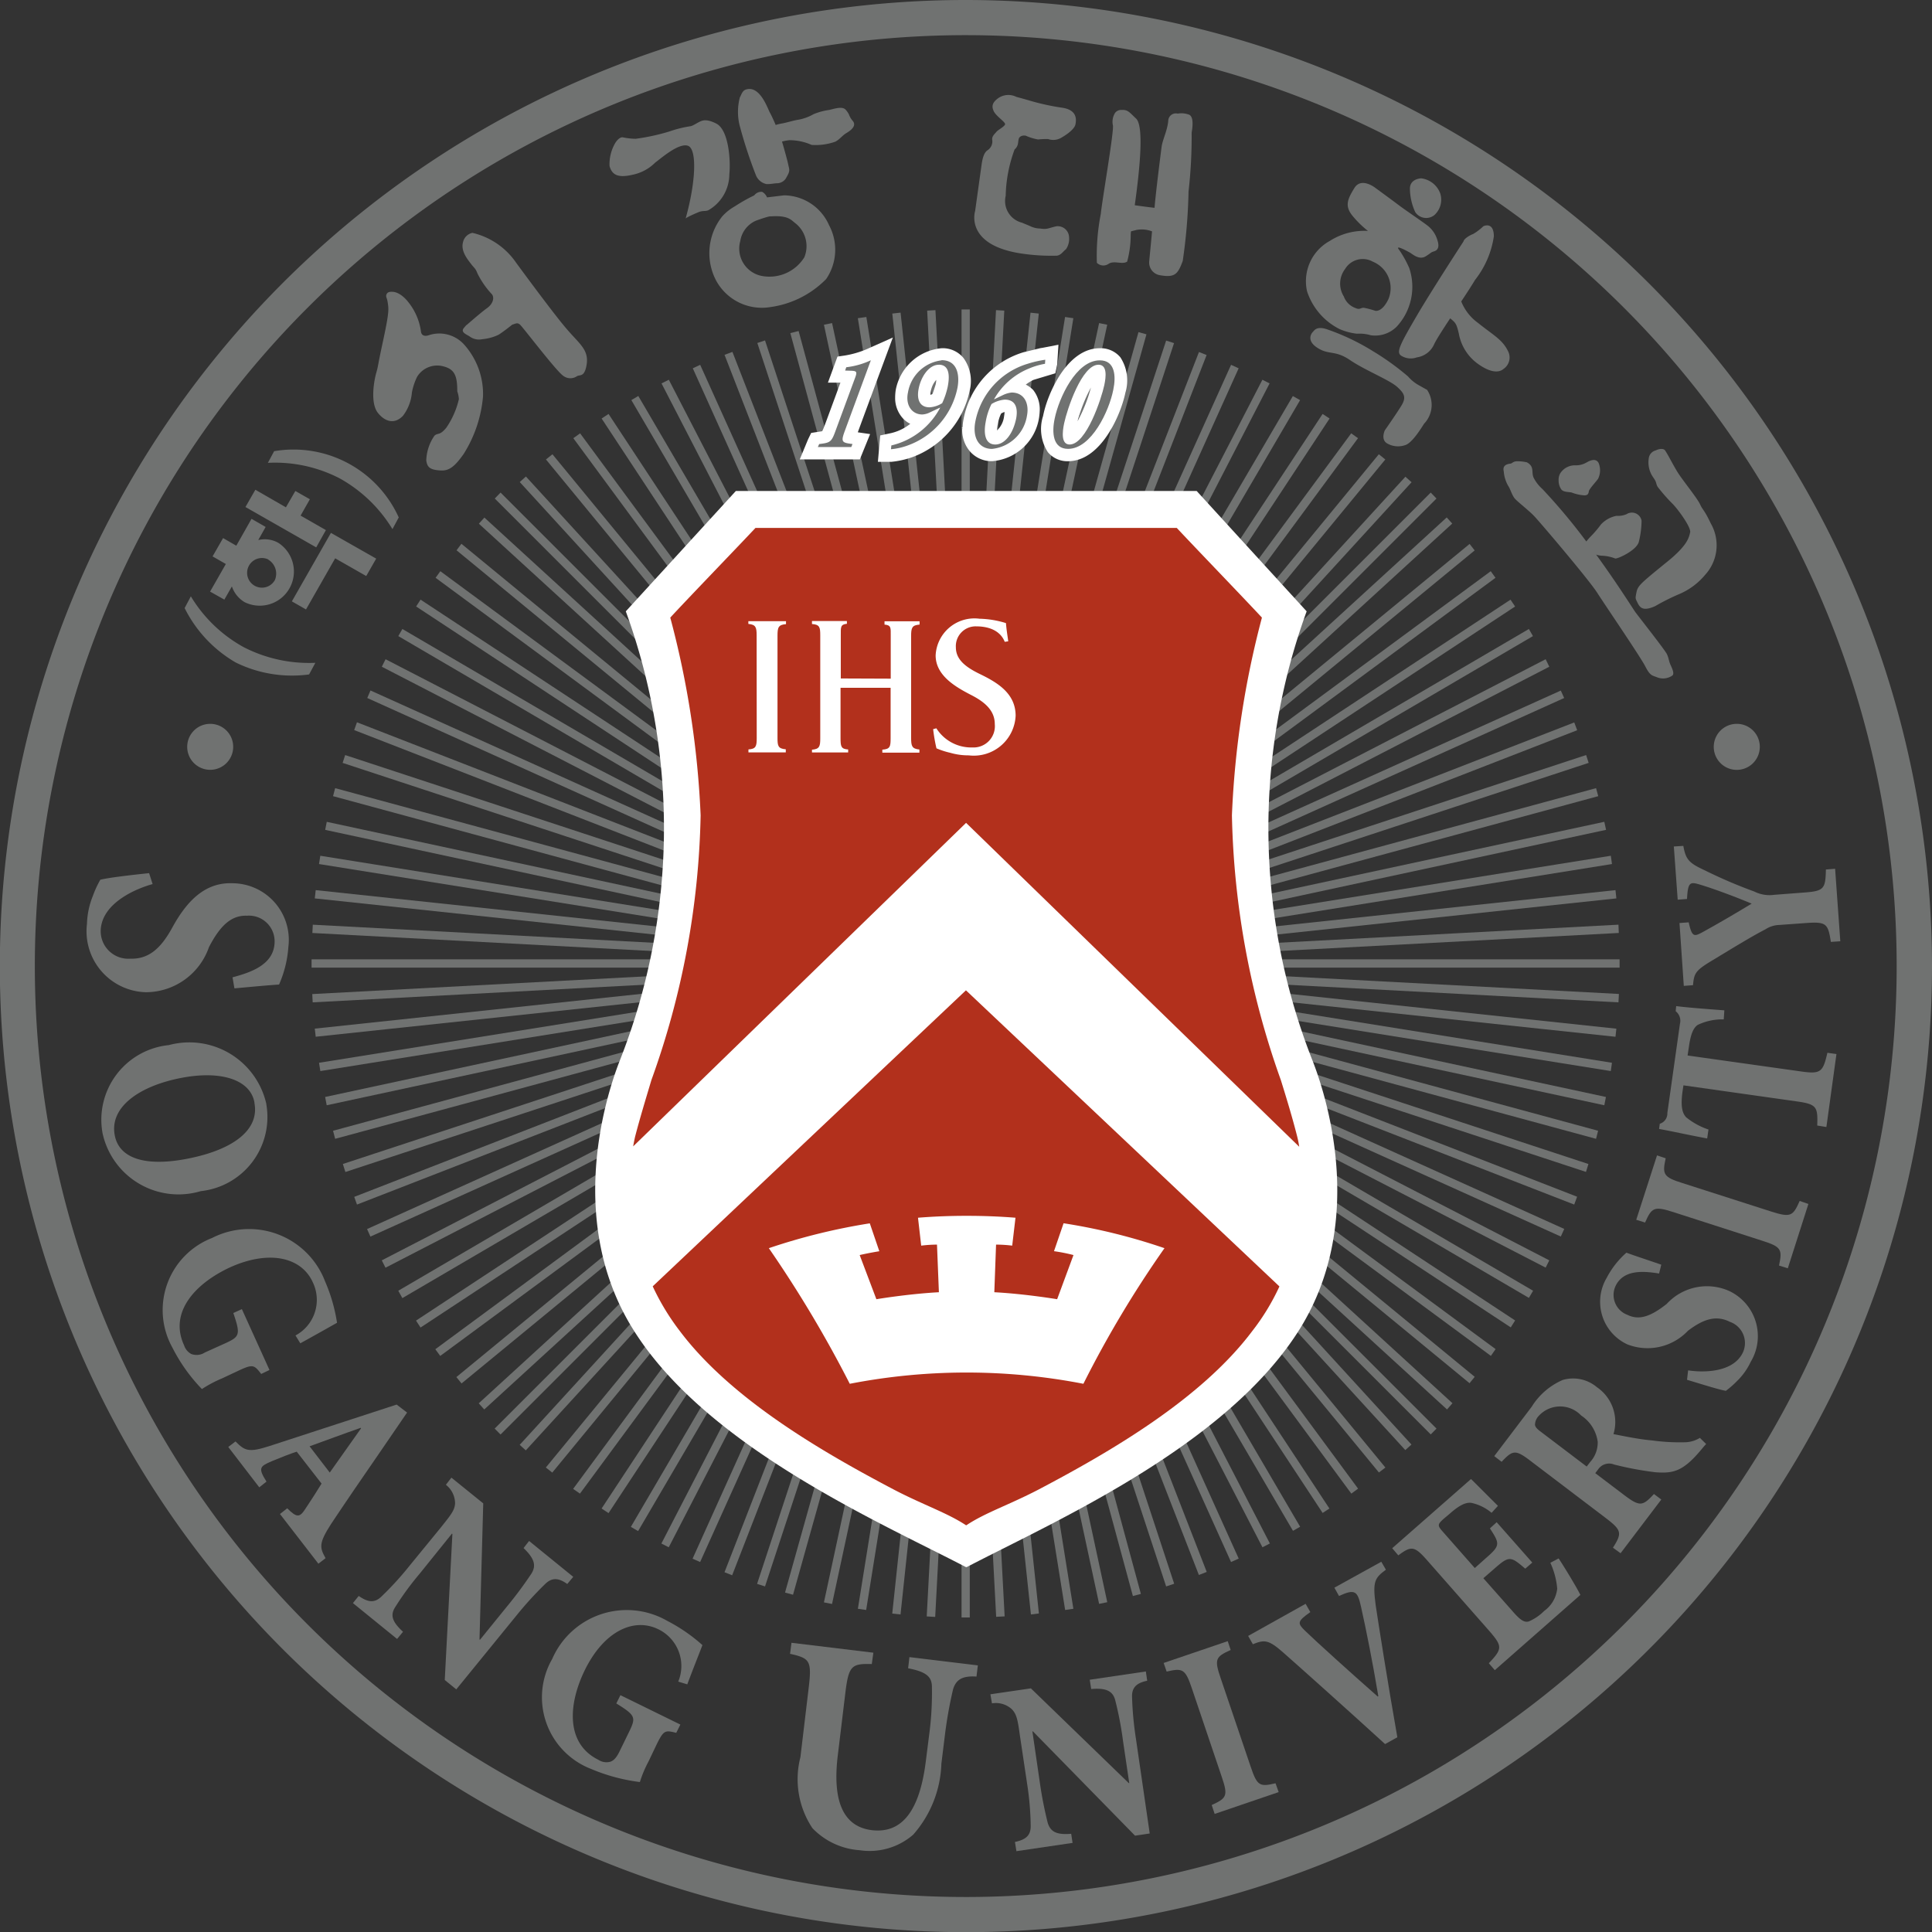 <svg id="ls-6" xmlns="http://www.w3.org/2000/svg" width="69.994" height="70" viewBox="0 0 69.994 70">
  <rect x="0" y="0" width="69.994" height="70" fill="#333333" stroke="none"/>
  <defs>
    <style>
      .cls-1 {
        fill: #707271;
      }

      .cls-2 {
        fill: #fff;
      }

      .cls-3 {
        fill: #b2301c;
      }
    </style>
  </defs>
  <rect id="사각형_1244" data-name="사각형 1244" class="cls-1" width="0.298" height="47.388" transform="translate(34.836 11.211)"/>
  <path id="패스_5743" data-name="패스 5743" class="cls-1" d="M802.109,821.429l-2.5-47.322.3-.017,2.507,47.323Z" transform="translate(-766.019 -762.854)"/>
  <path id="패스_5744" data-name="패스 5744" class="cls-1" d="M801.059,821.509l-5.022-47.13.3-.034,5.011,47.128Z" transform="translate(-763.71 -763.019)"/>
  <path id="패스_5745" data-name="패스 5745" class="cls-1" d="M800.009,821.637l-7.51-46.8.308-.044,7.5,46.8Z" transform="translate(-761.42 -763.309)"/>
  <path id="패스_5746" data-name="패스 5746" class="cls-1" d="M798.987,821.819l-9.969-46.341.295-.06,9.97,46.341Z" transform="translate(-759.168 -763.713)"/>
  <path id="패스_5747" data-name="패스 5747" class="cls-1" d="M797.976,822.063l-12.41-45.754.3-.076,12.4,45.754Z" transform="translate(-756.933 -764.241)"/>
  <path id="패스_5748" data-name="패스 5748" class="cls-1" d="M796.988,822.348,782.177,777.3l.279-.093,14.823,45.044Z" transform="translate(-754.74 -764.874)"/>
  <path id="패스_5749" data-name="패스 5749" class="cls-1" d="M796,822.69l-17.185-44.205.286-.106,17.183,44.2Z" transform="translate(-752.566 -765.63)"/>
  <path id="패스_5750" data-name="패스 5750" class="cls-1" d="M795.053,823.08l-19.5-43.247.268-.126,19.51,43.249Z" transform="translate(-750.454 -766.49)"/>
  <path id="패스_5751" data-name="패스 5751" class="cls-1" d="M794.111,823.538,772.34,781.372l.265-.132L794.38,823.4Z" transform="translate(-748.374 -767.482)"/>
  <path id="패스_5752" data-name="패스 5752" class="cls-1" d="M793.211,824.021l-23.97-40.965.252-.149,23.977,40.966Z" transform="translate(-746.368 -768.561)"/>
  <path id="패스_5753" data-name="패스 5753" class="cls-1" d="M792.321,824.567,766.2,784.917l.251-.165,26.116,39.655Z" transform="translate(-744.404 -769.755)"/>
  <path id="패스_5754" data-name="패스 5754" class="cls-1" d="M791.47,825.154l-28.186-38.237.246-.176,28.185,38.233Z" transform="translate(-742.513 -771.042)"/>
  <path id="패스_5755" data-name="패스 5755" class="cls-1" d="M790.653,825.779l-30.176-36.7.234-.189L790.888,825.6Z" transform="translate(-740.697 -772.433)"/>
  <path id="패스_6246" data-name="패스 6246" class="cls-1" d="M0,0,.3,0,.675,47.539l-.3,0Z" transform="matrix(0.743, -0.669, 0.669, 0.743, 18.83, 17.464)"/>
  <path id="패스_5756" data-name="패스 5756" class="cls-1" d="M789.127,827.742l-33.909-33.906.21-.216,33.908,33.911Z" transform="translate(-737.293 -775.775)"/>
  <path id="패스_5757" data-name="패스 5757" class="cls-1" d="M787.859,828.5,752.784,796.41l.2-.222,35.072,32.086Z" transform="translate(-735.435 -777.437)"/>
  <path id="패스_5758" data-name="패스 5758" class="cls-1" d="M787.2,829.291l-36.7-30.176.177-.235,36.71,30.18Z" transform="translate(-733.96 -779.179)"/>
  <path id="패스_5759" data-name="패스 5759" class="cls-1" d="M786.573,830.123l-38.232-28.189.172-.239,38.231,28.183Z" transform="translate(-732.56 -781.001)"/>
  <path id="패스_5760" data-name="패스 5760" class="cls-1" d="M786,830.982l-39.657-26.118.16-.248,39.655,26.115Z" transform="translate(-731.267 -782.892)"/>
  <path id="패스_5761" data-name="패스 5761" class="cls-1" d="M785.471,831.865l-40.96-23.976.148-.257,40.964,23.974Z" transform="translate(-730.081 -784.844)"/>
  <path id="패스_5762" data-name="패스 5762" class="cls-1" d="M784.982,832.775l-42.164-21.769.136-.272,42.16,21.778Z" transform="translate(-728.985 -786.851)"/>
  <path id="패스_5763" data-name="패스 5763" class="cls-1" d="M784.565,833.725l-43.24-19.51.116-.273,43.249,19.508Z" transform="translate(-728.019 -788.927)"/>
  <path id="패스_5764" data-name="패스 5764" class="cls-1" d="M784.18,834.69,739.98,817.5l.1-.282,44.205,17.188Z" transform="translate(-727.148 -791.05)"/>
  <path id="패스_5765" data-name="패스 5765" class="cls-1" d="M783.845,835.674,738.8,820.856l.092-.284,45.042,14.816Z" transform="translate(-726.387 -793.217)"/>
  <path id="패스_5766" data-name="패스 5766" class="cls-1" d="M783.567,836.678,737.81,824.264l.076-.29,45.755,12.412Z" transform="translate(-725.744 -795.42)"/>
  <path id="패스_5767" data-name="패스 5767" class="cls-1" d="M783.341,837.7,737,827.723l.057-.291L783.4,837.4Z" transform="translate(-725.219 -797.658)"/>
  <path id="패스_5768" data-name="패스 5768" class="cls-1" d="M783.171,838.721l-46.8-7.5.048-.3,46.794,7.5Z" transform="translate(-724.814 -799.918)"/>
  <path id="패스_5769" data-name="패스 5769" class="cls-1" d="M783.057,839.754l-47.123-5.013.034-.3,47.121,5.02Z" transform="translate(-724.53 -802.193)"/>
  <path id="패스_5770" data-name="패스 5770" class="cls-1" d="M783,840.806l-47.318-2.513.015-.3,47.319,2.509Z" transform="translate(-724.365 -804.492)"/>
  <rect id="사각형_1246" data-name="사각형 1246" class="cls-1" width="47.388" height="0.3" transform="translate(11.288 34.756)"/>
  <path id="패스_5771" data-name="패스 5771" class="cls-1" d="M735.693,840.806l-.015-.3L783,837.992l.012.3Z" transform="translate(-724.365 -804.492)"/>
  <path id="패스_5772" data-name="패스 5772" class="cls-1" d="M735.968,839.757l-.034-.294,47.123-5.018.032.3Z" transform="translate(-724.53 -802.197)"/>
  <path id="패스_5773" data-name="패스 5773" class="cls-1" d="M736.42,838.721l-.048-.3,46.8-7.5.042.3Z" transform="translate(-724.814 -799.918)"/>
  <path id="패스_5774" data-name="패스 5774" class="cls-1" d="M737.055,837.7l-.057-.3,46.343-9.969.064.291Z" transform="translate(-725.219 -797.658)"/>
  <path id="패스_5775" data-name="패스 5775" class="cls-1" d="M737.886,836.678l-.076-.292,45.757-12.412.08.29Z" transform="translate(-725.744 -795.42)"/>
  <path id="패스_5776" data-name="패스 5776" class="cls-1" d="M738.9,835.677l-.092-.29,45.042-14.816.092.284Z" transform="translate(-726.387 -793.217)"/>
  <path id="패스_5777" data-name="패스 5777" class="cls-1" d="M740.081,834.69l-.1-.279,44.2-17.188.106.282Z" transform="translate(-727.148 -791.05)"/>
  <path id="패스_5778" data-name="패스 5778" class="cls-1" d="M741.424,833.733l-.122-.273,43.248-19.509.122.27Z" transform="translate(-728.004 -788.933)"/>
  <path id="패스_5779" data-name="패스 5779" class="cls-1" d="M742.949,832.779l-.134-.267,42.165-21.778.132.272Z" transform="translate(-728.983 -786.851)"/>
  <path id="패스_5780" data-name="패스 5780" class="cls-1" d="M744.658,831.873l-.148-.267,40.96-23.974.148.257Z" transform="translate(-730.081 -784.844)"/>
  <path id="패스_5781" data-name="패스 5781" class="cls-1" d="M746.494,830.987l-.164-.251,39.652-26.119.166.248Z" transform="translate(-731.258 -782.892)"/>
  <path id="패스_5782" data-name="패스 5782" class="cls-1" d="M748.5,830.125l-.178-.243,38.237-28.187.172.239Z" transform="translate(-732.551 -781.001)"/>
  <path id="패스_5783" data-name="패스 5783" class="cls-1" d="M750.661,829.3l-.187-.231,36.708-30.184.183.235Z" transform="translate(-733.94 -779.179)"/>
  <path id="패스_5784" data-name="패스 5784" class="cls-1" d="M752.979,828.5l-.2-.223,35.069-32.094.2.222Z" transform="translate(-735.435 -777.437)"/>
  <path id="패스_5785" data-name="패스 5785" class="cls-1" d="M755.421,827.746l-.213-.215,33.912-33.911.209.216Z" transform="translate(-737.287 -775.775)"/>
  <path id="패스_5786" data-name="패스 5786" class="cls-1" d="M758,826.461l-.221-.2,32.088-35.074.223.2Z" transform="translate(-738.951 -773.916)"/>
  <path id="패스_5787" data-name="패스 5787" class="cls-1" d="M760.693,825.783l-.233-.184,30.178-36.709.235.189Z" transform="translate(-740.685 -772.433)"/>
  <path id="패스_5788" data-name="패스 5788" class="cls-1" d="M763.513,825.154l-.247-.172,28.188-38.241.247.176Z" transform="translate(-742.502 -771.042)"/>
  <path id="패스_5789" data-name="패스 5789" class="cls-1" d="M766.437,824.573l-.252-.166,26.121-39.655.253.165Z" transform="translate(-744.39 -769.755)"/>
  <path id="패스_5790" data-name="패스 5790" class="cls-1" d="M769.455,824.033l-.263-.152,23.983-40.968.263.147Z" transform="translate(-746.337 -768.564)"/>
  <path id="패스_5791" data-name="패스 5791" class="cls-1" d="M772.593,823.538l-.267-.136L794.1,781.24l.261.132Z" transform="translate(-748.365 -767.482)"/>
  <path id="패스_5792" data-name="패스 5792" class="cls-1" d="M775.8,823.08l-.274-.12,19.509-43.253.275.126Z" transform="translate(-750.435 -766.49)"/>
  <path id="패스_5793" data-name="패스 5793" class="cls-1" d="M779.083,822.7l-.277-.11,17.189-44.207.277.109Z" transform="translate(-752.558 -765.63)"/>
  <path id="패스_5794" data-name="패스 5794" class="cls-1" d="M782.44,822.348l-.288-.092,14.82-45.044.286.093Z" transform="translate(-754.724 -764.874)"/>
  <path id="패스_6247" data-name="패스 6247" class="cls-1" d="M0,0,47.411.151v.3L0,.3Z" transform="matrix(0.267, -0.964, 0.964, 0.267, 28.441, 57.696)"/>
  <path id="패스_5795" data-name="패스 5795" class="cls-1" d="M789.312,821.823l-.294-.058,9.969-46.347.294.06Z" transform="translate(-759.168 -763.713)"/>
  <path id="패스_5796" data-name="패스 5796" class="cls-1" d="M792.8,821.637l-.3-.044,7.506-46.8.3.044Z" transform="translate(-761.42 -763.309)"/>
  <path id="패스_5797" data-name="패스 5797" class="cls-1" d="M796.335,821.513l-.3-.032,5.009-47.13.3.032Z" transform="translate(-763.71 -763.023)"/>
  <path id="패스_5798" data-name="패스 5798" class="cls-1" d="M799.879,821.433l-.307-.018,2.51-47.325.3.017Z" transform="translate(-765.998 -762.854)"/>
  <path id="패스_5799" data-name="패스 5799" class="cls-1" d="M738.6,742.245a35,35,0,1,0,35.007,34.987A35.03,35.03,0,0,0,738.6,742.245Zm0,68.726a33.726,33.726,0,1,1,33.727-33.729A33.727,33.727,0,0,1,738.6,810.971Z" transform="translate(-703.613 -742.245)"/>
  <g id="그룹_121" data-name="그룹 121" transform="translate(28.969 12.228)">
    <path id="패스_5800" data-name="패스 5800" class="cls-2" d="M789.894,777.2l-.968.431a3.424,3.424,0,0,1-.779.222l-.259.038-.346.943.453,0c-.143.395-.578,1.569-.578,1.569s-.054.138-.082.191l-.4.063-.114.235-.3.724h2.176l.373-.917-.446-.065C788.758,780.263,789.894,777.2,789.894,777.2Z" transform="translate(-786.516 -777.2)"/>
    <path id="패스_5801" data-name="패스 5801" class="cls-2" d="M797.643,778.653a.972.972,0,0,0-.792-.354h0a1.861,1.861,0,0,0-1.664,1.521,1.938,1.938,0,0,0-.02.273,1.087,1.087,0,0,0,.248.708.874.874,0,0,0,.3.236,1.747,1.747,0,0,1-.76.351l-.329.07-.084.957h.482a3.219,3.219,0,0,0,.774-.173,3.284,3.284,0,0,0,2.073-2.421A1.418,1.418,0,0,0,797.643,778.653Zm-.987.793a.763.763,0,0,1-.023.171s-.062.2-.113.34a.424.424,0,0,1-.072.03v0a.482.482,0,0,1,.011-.117A.8.8,0,0,1,796.656,779.446Z" transform="translate(-791.706 -777.911)"/>
    <path id="패스_5802" data-name="패스 5802" class="cls-2" d="M805.476,779.385a1.677,1.677,0,0,1,.277-.171l.793-.239.068-.324.045-.711-.557.108-.108.018-.592.144a3.127,3.127,0,0,0-2.183,2.439,1.481,1.481,0,0,0-.03.266.452.452,0,0,1-.037.051s.034-.009.034-.013c0,.013-.014.031-.014.037a1.19,1.19,0,0,0,.269.8,1.037,1.037,0,0,0,.814.369,1.866,1.866,0,0,0,1.7-1.563,2.441,2.441,0,0,0,.027-.29,1.132,1.132,0,0,0-.236-.724A.987.987,0,0,0,805.476,779.385Zm-.771,1a.7.7,0,0,1-.014.134.841.841,0,0,1-.259.528h0a.982.982,0,0,1,.029-.221,1.373,1.373,0,0,1,.122-.394.656.656,0,0,1,.122-.056Z" transform="translate(-797.282 -777.679)"/>
    <path id="패스_5803" data-name="패스 5803" class="cls-2" d="M814.193,778.629a.928.928,0,0,0-.739-.33h-.008c-1.185,0-1.9,1.657-2.053,2.455a1.538,1.538,0,0,0,.173,1.311.92.92,0,0,0,.732.327c1.188,0,1.911-1.676,2.078-2.488A1.533,1.533,0,0,0,814.193,778.629Zm-1.069,1.1a5.551,5.551,0,0,1-.482,1.214A5.726,5.726,0,0,1,813.124,779.726Z" transform="translate(-802.572 -777.911)"/>
  </g>
  <g id="그룹_122" data-name="그룹 122" transform="translate(29.634 13.033)">
    <path id="패스_5804" data-name="패스 5804" class="cls-1" d="M788.4,782.7l.048-.109c.41-.048.446-.073.6-.5l.676-1.832c.114-.294.1-.317-.149-.324l-.187-.006.041-.12a2.889,2.889,0,0,0,.891-.253l-.934,2.534c-.159.426-.128.452.269.5l-.044.109Z" transform="translate(-788.404 -779.537)"/>
    <path id="패스_5805" data-name="패스 5805" class="cls-1" d="M797.636,779.717c.46,0,.361.587.32.8a2.791,2.791,0,0,1-.2.593.943.943,0,0,1-.46.15c-.355,0-.466-.285-.395-.66.082-.446.376-.881.731-.881Zm.094-.158a1.409,1.409,0,0,0-1.213,1.161c-.1.466.146.8.519.8a.692.692,0,0,0,.27-.073l.38-.179a2.7,2.7,0,0,1-1.772,1.374l-.013.137a2.374,2.374,0,0,0,.625-.143,2.81,2.81,0,0,0,1.784-2.083c.086-.454,0-1-.575-1Z" transform="translate(-793.256 -779.537)"/>
    <path id="패스_5806" data-name="패스 5806" class="cls-1" d="M805.577,780.941c.441,0,.468.378.416.67-.109.562-.416.956-.757.956-.384,0-.426-.418-.35-.816a2.259,2.259,0,0,1,.211-.65,1.091,1.091,0,0,1,.481-.16Zm1.468-1.445a3.963,3.963,0,0,0-.644.148,2.729,2.729,0,0,0-1.891,2.1c-.107.569.126.982.607.982a1.43,1.43,0,0,0,1.266-1.208c.086-.452-.108-.834-.556-.834a.964.964,0,0,0-.3.085l-.331.159-.007,0a2.559,2.559,0,0,1,1.269-1.115,2.6,2.6,0,0,1,.577-.17Z" transform="translate(-798.81 -779.496)"/>
    <path id="패스_5807" data-name="패스 5807" class="cls-1" d="M814.207,779.717c.328,0,.276.442.211.746-.1.471-.648,2.145-1.254,2.145-.306,0-.27-.432-.2-.766.105-.5.64-2.124,1.243-2.124Zm.047-.158c-.856,0-1.48,1.372-1.63,2.1-.115.53-.063,1.107.482,1.107.85,0,1.49-1.382,1.638-2.136.107-.5.065-1.071-.482-1.071Z" transform="translate(-804.046 -779.537)"/>
  </g>
  <g id="그룹_123" data-name="그룹 123" transform="translate(21.563 17.787)">
    <path id="패스_5808" data-name="패스 5808" class="cls-2" d="M791.533,814.255a22.971,22.971,0,0,1-.229-16.317l-3.985-4.361H770.626l-3.988,4.361a22.975,22.975,0,0,1-.234,16.317c-.593,1.532-1.844,5.888.468,9.646,2.637,4.293,8.987,7.045,12.1,8.669v-.041l.006.041c3.1-1.624,9.451-4.376,12.1-8.669C793.389,820.143,792.125,815.787,791.533,814.255Z" transform="translate(-765.529 -793.577)"/>
  </g>
  <g id="그룹_132" data-name="그룹 132" transform="translate(3.151 3.224)">
    <g id="그룹_125" data-name="그룹 125" transform="translate(0 27.428)">
      <g id="그룹_124" data-name="그룹 124">
        <path id="패스_5809" data-name="패스 5809" class="cls-1" d="M714.922,833.9c-.6.165-1.841.685-1.881,1.675a1,1,0,0,0,1.069,1.028c.671.022,1.111-.372,1.524-1.126.526-.961,1.185-1.649,2.191-1.607a2.052,2.052,0,0,1,2.015,2.31,4.081,4.081,0,0,1-.337,1.36c-.4.025-.886.072-1.617.138l-.069-.4c.658-.176,1.495-.454,1.524-1.258a.93.93,0,0,0-1-.974c-.545-.019-.955.321-1.378,1.14a2.427,2.427,0,0,1-2.283,1.632,2.21,2.21,0,0,1-2.136-2.478,2.9,2.9,0,0,1,.213-1.01,3.744,3.744,0,0,1,.27-.587c.285-.072,1.036-.163,1.768-.239Z" transform="translate(-712.544 -832.523)"/>
        <path id="패스_5810" data-name="패스 5810" class="cls-1" d="M719.552,853.14c.187.968-.754,1.7-2.45,2.025-1.61.308-2.465-.073-2.609-.851-.2-1.029.9-1.792,2.415-2.082,1.453-.279,2.5.075,2.645.891Zm.434.045a2.859,2.859,0,0,0-3.536-2.14,2.718,2.718,0,0,0-2.4,3.19,2.815,2.815,0,0,0,3.56,2.1,2.7,2.7,0,0,0,2.374-3.143Z" transform="translate(-713.486 -843.834)"/>
        <path id="패스_5811" data-name="패스 5811" class="cls-1" d="M722.5,875.469a4.364,4.364,0,0,0-.722.383,6.136,6.136,0,0,1-1.068-1.5,2.8,2.8,0,0,1,1.435-3.973,2.945,2.945,0,0,1,4.095,1.572,6.024,6.024,0,0,1,.433,1.5c-.261.146-.665.377-1.33.743l-.175-.284a1.462,1.462,0,0,0,.628-1.924c-.4-.893-1.548-1.193-2.987-.549-1.266.583-2.233,1.628-1.676,2.831a.546.546,0,0,0,.256.312.552.552,0,0,0,.5-.055l.727-.328c.532-.243.57-.31.3-1.1l.31-.141,1,2.205-.3.144c-.252-.324-.293-.365-.8-.13Z" transform="translate(-717.614 -856.18)"/>
        <path id="패스_5812" data-name="패스 5812" class="cls-1" d="M730.013,889.569c.612-.221,1.214-.447,1.853-.67l.01.021-1.132,1.6Zm.434,1.351c-.159.263-.414.656-.565.881-.222.35-.316.375-.68.014l-.262.207,1.392,1.8.26-.2c-.21-.381-.26-.526.2-1.24.506-.761,1.14-1.689,1.77-2.6l.983-1.436-.378-.289-4.6,1.5c-.762.247-.9.176-1.237-.164l-.263.2,1.123,1.462.262-.207c-.319-.5-.233-.555.186-.737.335-.14.692-.279.909-.348Z" transform="translate(-721.948 -867.823)"/>
        <path id="패스_5813" data-name="패스 5813" class="cls-1" d="M743.34,897.376c.355-.447.5-.616.513-.873a.861.861,0,0,0-.333-.67l.2-.259,1.153.932-.135,4.929.016.014.981-1.209a14.3,14.3,0,0,0,.891-1.2c.171-.288.1-.537-.292-.915l.2-.257,1.6,1.3-.217.259c-.312-.223-.552-.243-.8,0a12.983,12.983,0,0,0-1.021,1.118l-2.2,2.7-.417-.34.277-5.293-.018-.008-1.171,1.454a10.625,10.625,0,0,0-.879,1.2c-.191.294-.121.533.279.9l-.215.261-1.6-1.3.21-.259c.336.235.574.264.824.021a11.334,11.334,0,0,0,1.01-1.106Z" transform="translate(-730.517 -872.693)"/>
        <path id="패스_5814" data-name="패스 5814" class="cls-1" d="M763.589,914.7a4.253,4.253,0,0,0-.313.745,6.629,6.629,0,0,1-1.776-.478,2.781,2.781,0,0,1-1.4-3.981,2.944,2.944,0,0,1,4.166-1.381,6.081,6.081,0,0,1,1.276.879c-.109.288-.284.721-.549,1.422l-.327-.1a1.477,1.477,0,0,0-.73-1.9c-.878-.425-1.957.065-2.654,1.482-.609,1.245-.694,2.667.492,3.252a.529.529,0,0,0,.4.077c.119-.024.237-.121.355-.361l.352-.721c.257-.529.25-.6-.459-1.037l.149-.3,2.172,1.065-.15.3c-.4-.1-.451-.1-.7.4Z" transform="translate(-743.245 -881.536)"/>
        <path id="패스_5815" data-name="패스 5815" class="cls-1" d="M786.132,914.156c.117-.984.043-1.071-.675-1.231l.052-.4,2.966.359-.057.411c-.723-.018-.836.05-.956,1.029l-.278,2.3c-.193,1.614.184,2.56,1.234,2.689,1.127.135,1.744-.751,1.96-2.519l.133-1.049a11.341,11.341,0,0,0,.085-1.622c0-.377-.218-.549-.862-.674l.047-.405,2.479.3-.049.405c-.5-.032-.744.1-.851.472a15.593,15.593,0,0,0-.286,1.59l-.135,1.094a4.084,4.084,0,0,1-1.021,2.572,2.406,2.406,0,0,1-1.938.563,2.619,2.619,0,0,1-1.714-.8,3.2,3.2,0,0,1-.434-2.57Z" transform="translate(-759.985 -883.661)"/>
        <path id="패스_5816" data-name="패스 5816" class="cls-1" d="M807.289,917.814c-.079-.565-.113-.774-.293-.962a.858.858,0,0,0-.72-.213l-.057-.328,1.467-.215,3.543,3.43h.02l-.227-1.535a12.416,12.416,0,0,0-.284-1.478c-.089-.316-.32-.441-.867-.393l-.053-.336,2.033-.3.049.336c-.387.081-.559.243-.549.587a12.12,12.12,0,0,0,.14,1.51l.5,3.437-.532.079-3.7-3.779h-.019l.27,1.855a14.391,14.391,0,0,0,.285,1.456c.1.33.324.444.851.4l.05.33-2.034.3-.054-.334c.4-.083.576-.241.571-.583a10.657,10.657,0,0,0-.126-1.5Z" transform="translate(-773.489 -885.581)"/>
        <path id="패스_5817" data-name="패스 5817" class="cls-1" d="M825.172,914.068c-.235-.695-.33-.735-.911-.6l-.108-.312,2.321-.79.107.32c-.549.247-.6.332-.36,1.029l1.085,3.2c.235.7.328.735.9.6l.114.32-2.319.79-.107-.322c.545-.25.6-.33.361-1.029Z" transform="translate(-785.146 -883.561)"/>
        <path id="패스_5818" data-name="패스 5818" class="cls-1" d="M837.9,910.813c-1.243-1.136-2.981-2.691-3.671-3.3-.551-.488-.693-.488-1.12-.318l-.17-.3,2.082-1.164.17.3c-.49.344-.462.409-.191.676.336.33,1.679,1.545,2.633,2.383l.022-.012c-.2-1.2-.444-2.428-.624-3.226-.127-.581-.212-.674-.8-.405l-.168-.3,1.7-.94.166.288c-.4.3-.488.413-.369,1.292.1.672.452,2.9.784,4.779Z" transform="translate(-790.871 -878.279)"/>
        <path id="패스_5819" data-name="패스 5819" class="cls-1" d="M849.456,898.679c-.482-.551-.589-.551-1.063-.2l-.221-.259,2.855-2.507c.11.105.567.567.976.972l-.231.253a1.669,1.669,0,0,0-.737-.362c-.2-.024-.434.089-.764.381l-.245.206c-.206.191-.223.231-.028.45l1.166,1.325.4-.357c.525-.458.516-.514.148-1.079l.245-.224,1.29,1.462-.255.221c-.529-.454-.581-.472-1.108-.01l-.409.356,1.032,1.166c.278.324.436.45.612.4a1.755,1.755,0,0,0,.559-.381,1.145,1.145,0,0,0,.472-.808,2.815,2.815,0,0,0-.249-.936l.3-.158c.211.314.68,1.093.788,1.322l-3.1,2.726-.217-.251c.492-.519.5-.612.024-1.162Z" transform="translate(-800.885 -872.782)"/>
        <path id="패스_5820" data-name="패스 5820" class="cls-1" d="M860.348,887.315c-.141-.105-.2-.17-.214-.251a.479.479,0,0,1,.123-.312,1.049,1.049,0,0,1,1.549-.028,1.358,1.358,0,0,1,.6.95,1.046,1.046,0,0,1-.273.735l-.126.164Zm2.353,3.126c.579.441.591.545.257,1.073l.276.2,1.476-1.946-.267-.2c-.413.447-.514.468-1.1.022l-1.026-.777.105-.138A.48.48,0,0,1,863,888.5a11.73,11.73,0,0,0,1.5.28c.636.047.992-.022,1.651-.812.069-.081.12-.146.184-.211l-.227-.223a1.071,1.071,0,0,1-.571.16,7.324,7.324,0,0,1-1.177-.069c-.47-.038-1.116-.176-1.383-.227a1.523,1.523,0,0,0-.6-1.7,1.337,1.337,0,0,0-1.24-.261,2.484,2.484,0,0,0-1.124.972l-1.355,1.786.267.206c.407-.429.5-.454,1.069-.016Z" transform="translate(-807.674 -866.094)"/>
        <path id="패스_5821" data-name="패스 5821" class="cls-1" d="M872.735,876.737c.51.081,1.612.1,1.976-.632a.814.814,0,0,0-.464-1.126c-.5-.251-.962-.1-1.521.326a2.013,2.013,0,0,1-2.191.492,1.7,1.7,0,0,1-.749-2.414,3.161,3.161,0,0,1,.713-.909c.308.115.692.237,1.263.435l-.079.32c-.557-.089-1.278-.154-1.572.441a.768.768,0,0,0,.427,1.057c.407.2.826.077,1.424-.4a1.977,1.977,0,0,1,2.254-.468,1.807,1.807,0,0,1,.786,2.57,2.373,2.373,0,0,1-.5.7,3.389,3.389,0,0,1-.4.35c-.241-.041-.83-.225-1.407-.4Z" transform="translate(-814.727 -857.743)"/>
        <path id="패스_5822" data-name="패스 5822" class="cls-1" d="M874.578,864.539c-.7-.225-.788-.17-1.029.377l-.32-.1.753-2.333.314.105c-.127.579-.089.681.612.9l3.215,1.031c.7.221.782.17,1.027-.385l.316.109-.746,2.331-.318-.1c.123-.583.089-.678-.613-.9Z" transform="translate(-817.101 -851.277)"/>
        <path id="패스_5823" data-name="패스 5823" class="cls-1" d="M876.458,850.038l-.03.2c-.087.607.006.822.125.954a2.568,2.568,0,0,0,.812.446l-.047.324c-.7-.13-1.3-.267-1.742-.344l.024-.188a.388.388,0,0,0,.275-.391l.456-3.23a.441.441,0,0,0-.154-.457l.018-.185c.377.05,1.114.107,1.745.153l-.022.328a2.062,2.062,0,0,0-.943.2c-.168.113-.261.367-.32.8l-.047.308,4.093.576c.733.105.81.031.972-.674l.328.047-.364,2.642-.332-.053c.024-.676-.014-.773-.745-.875Z" transform="translate(-818.62 -841.369)"/>
        <path id="패스_5824" data-name="패스 5824" class="cls-1" d="M880.917,833.582a.971.971,0,0,0-.5.156c-.49.254-1.041.591-1.989,1.165-.555.339-.6.439-.638.861l-.334.025-.156-2.277.334-.025c.115.535.2.515.467.375.594-.325,1.249-.71,1.813-1.052-.47-.2-1.351-.537-1.907-.7-.324-.093-.405-.074-.434.531l-.338.026-.14-1.928.344-.021c.089.5.21.622.773.883a17.62,17.62,0,0,0,1.8.771,1.224,1.224,0,0,0,.721.118l1.018-.078c.788-.054.837-.12.853-.839l.334-.026.188,2.626-.342.023c-.105-.676-.164-.74-.95-.68Z" transform="translate(-819.605 -830.724)"/>
      </g>
    </g>
    <g id="그룹_131" data-name="그룹 131" transform="translate(10.376)">
      <g id="그룹_126" data-name="그룹 126" transform="translate(21.775 0.215)">
        <path id="패스_5825" data-name="패스 5825" class="cls-1" d="M808.239,756.749c-.32.075-.327.12-.59.081a.829.829,0,0,1-.34-.079c-.131-.059-.171-.071-.312-.132a.809.809,0,0,1-.591-.973,5.112,5.112,0,0,1,.323-1.681c.15-.129.117-.273.15-.385s.182-.134.261-.11a1.834,1.834,0,0,0,.439.134,3.082,3.082,0,0,1,.361-.016.571.571,0,0,0,.5-.059s.444-.246.492-.468.032-.528-.47-.606a8.556,8.556,0,0,1-1.135-.244c-.211-.063-.378-.108-.534-.15a.641.641,0,0,0-.661.049c-.244.177-.221.319-.169.448.081.207.462.421.418.508s-.257.192-.31.261-.18.164-.151.3a.383.383,0,0,1-.178.372c-.146.1-.185.368-.206.495l-.237,1.7s-.391,1.2,1.6,1.53a7.346,7.346,0,0,0,1.363.09c.15-.022.211-.143.328-.234a.653.653,0,0,0,.113-.423A.413.413,0,0,0,808.239,756.749Z" transform="translate(-805.273 -751.99)"/>
        <path id="패스_5826" data-name="패스 5826" class="cls-1" d="M821.106,756.49a17.641,17.641,0,0,0,.113-2.127c0-.042.126-.6-.113-.666a.776.776,0,0,0-.391-.032.276.276,0,0,0-.344.27c-.034.346-.2.663-.239.922-.018.138-.213,1.657-.257,2.221-.229-.024-.526-.067-.717-.093.162-1.164.352-2.853.048-3.14-.231-.217-.3-.329-.518-.312a.274.274,0,0,0-.243.105.612.612,0,0,0-.077.464c.028.286-.389,2.681-.441,3.2a7.85,7.85,0,0,0-.142,1.768.333.333,0,0,0,.435.03c.2-.119.492.044.662-.073a3.7,3.7,0,0,0,.129-.963.986.986,0,0,1,.012-.134c.047-.014.117-.028.2-.051a1.042,1.042,0,0,1,.561.052c-.044.5-.1,1.036-.1,1.063a.466.466,0,0,0,.4.528c.535.091.636-.047.812-.518A19.854,19.854,0,0,0,821.106,756.49Z" transform="translate(-813.349 -752.988)"/>
      </g>
      <g id="그룹_127" data-name="그룹 127" transform="translate(8.543)">
        <path id="패스_5827" data-name="패스 5827" class="cls-1" d="M771.365,757.861a1.508,1.508,0,0,0,.758-1.3c.052-.471-.017-1.609-.473-1.838-.34-.174-.488-.111-.539-.094-.117.041-.289.168-.388.189a4.106,4.106,0,0,0-.767.189,7.563,7.563,0,0,1-1.225.267,2.391,2.391,0,0,1-.474-.054c-.145-.009-.274.218-.274.218a1.522,1.522,0,0,0-.2.824c.082.287.262.448.825.317a1.617,1.617,0,0,0,.83-.443c.2-.145.845-.719,1.182-.61s.295,1.3-.081,2.639c-.012,0,.035-.049.451-.226C771.177,757.861,771.243,757.914,771.365,757.861Z" transform="translate(-767.77 -753.47)"/>
        <path id="패스_5828" data-name="패스 5828" class="cls-1" d="M785.156,752.534a.718.718,0,0,1-.135-.229.7.7,0,0,0-.12-.173c-.133-.152-.5,0-.629.014a2.272,2.272,0,0,0-.534.149,1.705,1.705,0,0,1-.549.2c-.2.032-.4.1-.576.133a1.7,1.7,0,0,0-.246.058c-.077-.183-.159-.357-.206-.442-.068-.1-.345-1-.864-.845-.151.043-.18.222-.227.283a2.059,2.059,0,0,0-.013,1.005,16.618,16.618,0,0,0,.592,1.814.526.526,0,0,0,.382.325c.145.009.289-.029.4-.029a.386.386,0,0,0,.332-.225c.135-.229.1-.257.056-.465-.04-.188-.193-.727-.223-.821a2.021,2.021,0,0,1,.261-.049,1.971,1.971,0,0,1,.812.171,2.128,2.128,0,0,0,.858-.117c.164-.085.252-.224.4-.311C785.316,752.75,785.206,752.594,785.156,752.534Z" transform="translate(-776.335 -751.382)"/>
        <path id="패스_5829" data-name="패스 5829" class="cls-1" d="M780.781,762.073l-.616.074a.391.391,0,0,0-.175-.2.316.316,0,0,0-.287.126,6.378,6.378,0,0,0-.707.4,1.8,1.8,0,0,0-.456.366,2.133,2.133,0,0,0-.219,2.321,1.885,1.885,0,0,0,1.953.963,3.5,3.5,0,0,0,2.034-1.018,1.883,1.883,0,0,0,.105-1.95A1.8,1.8,0,0,0,780.781,762.073Zm.735,2.246a1.489,1.489,0,0,1-1.57.668,1.01,1.01,0,0,1-.749-1.261.962.962,0,0,1,.567-.735c.526-.19.543-.156.543-.156.626-.044.735.134.875.241A1.056,1.056,0,0,1,781.516,764.319Z" transform="translate(-774.447 -758.22)"/>
      </g>
      <g id="그룹_128" data-name="그룹 128" transform="translate(33.755 3.237)">
        <path id="패스_5830" data-name="패스 5830" class="cls-1" d="M850.182,761.776a.474.474,0,0,0,.69.115.751.751,0,0,0,.219-.782.843.843,0,0,0-.693-.553s-.411.009-.407.379A2.067,2.067,0,0,0,850.182,761.776Z" transform="translate(-846.193 -760.556)"/>
        <path id="패스_5831" data-name="패스 5831" class="cls-1" d="M840.481,766.332a2.228,2.228,0,0,0,.62.165,1.427,1.427,0,0,1,.5.055,1.1,1.1,0,0,0,.948-.316,2.123,2.123,0,0,0,.451-2.116,3.882,3.882,0,0,0-.367-.661c-.178-.215.3.05.391.1s.334.284.575.132.156-.132.318-.184c.124-.046.182-.17.1-.407a1.026,1.026,0,0,0-.389-.545c-.227-.17-.806-.561-1-.709s-.852-.629-.852-.629-.511-.408-.763,0-.359.652-.069,1.009a3.639,3.639,0,0,0,.559.547,2.322,2.322,0,0,0-1.381.362,1.664,1.664,0,0,0-.826,1.822A2.345,2.345,0,0,0,840.481,766.332Zm.2-2.19a.746.746,0,0,1,1-.254,1.035,1.035,0,0,1,.567,1.349c-.188.4-.394.45-.484.428a3.249,3.249,0,0,0-.4-.106c-.13-.012-.144.084-.312.008a.7.7,0,0,1-.423-.42A.874.874,0,0,1,840.683,764.142Z" transform="translate(-839.226 -760.868)"/>
        <path id="패스_5832" data-name="패스 5832" class="cls-1" d="M852.819,769.95c-.21-.433-.526-.575-1.083-1.024a1.773,1.773,0,0,1-.616-.784c.225-.338.419-.641.5-.78a3.327,3.327,0,0,0,.681-1.576c0-.551-.373-.375-.383-.366a2.005,2.005,0,0,1-.365.278c-.107.038-.33.163-.35.268,0,0-1.1,1.689-1.644,2.61-.682,1.163-.812,1.42-.6,1.54a.645.645,0,0,0,.553.052.811.811,0,0,0,.63-.483c.069-.15.308-.523.577-.931.212.172.231.208.314.555a1.72,1.72,0,0,0,.7,1.1c.541.385.814.271.915.18A.5.5,0,0,0,852.819,769.95Z" transform="translate(-845.463 -763.682)"/>
        <path id="패스_5833" data-name="패스 5833" class="cls-1" d="M844,778.162s-.123-.066-.261-.145a1.469,1.469,0,0,1-.429-.34,9.5,9.5,0,0,0-1.282-.922,8.2,8.2,0,0,0-1.618-.773c-.417-.155-.5.042-.551.087,0,0-.3.3.215.6.389.231.608.057,1.138.418s1.424.718,1.7.965.338.389.16.682-.6.894-.6.894-.166.341.091.482a.793.793,0,0,0,.634.06c.267-.07.607-.647.7-.784A.982.982,0,0,0,844,778.162Z" transform="translate(-839.582 -770.501)"/>
      </g>
      <g id="그룹_129" data-name="그룹 129" transform="translate(0 5.212)">
        <path id="패스_5834" data-name="패스 5834" class="cls-1" d="M745.583,773.78s-.254.11-.3-.108a2.162,2.162,0,0,0-.473-1.1s-.267-.359-.578-.359c-.194-.008-.194.1-.21.118-.009.1.023.085.051.248.043.27.061.359-.168,1.427-.206.947-.158.835-.241,1.136-.066.215-.245,1.092.063,1.466.266.325.605.407.9.1a1.607,1.607,0,0,0,.326-.848,2.221,2.221,0,0,1,.19-.57.852.852,0,0,1,.94-.378c.4.1.517.318.513.905a1.088,1.088,0,0,1,.059.284,3.039,3.039,0,0,1-.453,1.033c-.245.3-.3.178-.429.289a1.655,1.655,0,0,0-.3.9c.035.235.115.344.533.364.29.013.494-.132.823-.6a4.659,4.659,0,0,0,.7-2.081,2.686,2.686,0,0,0-.678-1.874A1.211,1.211,0,0,0,745.583,773.78Z" transform="translate(-743.557 -770.078)"/>
        <path id="패스_5835" data-name="패스 5835" class="cls-1" d="M756.412,769.551c-.509-.606-1.761-2.316-1.761-2.316a2.64,2.64,0,0,0-1.582-1.08.44.44,0,0,0-.342.346c-.085.319.173.622.291.778s.161.156.232.342a3.125,3.125,0,0,0,.531.765c.087.122.038.34-.187.5s-.741.614-.741.614.041-.059-.093.1.1.235.208.308a.567.567,0,0,0,.457.1,1.738,1.738,0,0,0,.593-.162c.2-.128.494-.365.494-.365.148-.045.185-.081.282,0s1.325,1.7,1.569,1.856a.423.423,0,0,0,.5.007c.116-.055.267.037.343-.408C757.3,770.364,756.914,770.162,756.412,769.551Z" transform="translate(-749.481 -766.155)"/>
      </g>
      <g id="그룹_130" data-name="그룹 130" transform="translate(40.941 13.043)">
        <path id="패스_5836" data-name="패스 5836" class="cls-1" d="M873.8,789.373c.146.2.091.229.166.349a6.173,6.173,0,0,0,.545.619c.217.226.667.85.63,1.028-.044.161-.057.45-.875,1.1-.9.734-1.021.829-1.069,1.068s-.041.216.036.379c.091.184.2.322.64.126a7.96,7.96,0,0,1,.837-.422,2.482,2.482,0,0,0,.978-.717,1.584,1.584,0,0,0,.2-1.858c-.243-.516-.283-.464-.389-.694s-.636-.876-.812-1.16-.358-.656-.456-.792c-.062-.085-.231-.053-.334,0a.338.338,0,0,0-.257.3A.941.941,0,0,0,873.8,789.373Z" transform="translate(-868.377 -788.349)"/>
        <path id="패스_5837" data-name="패스 5837" class="cls-1" d="M865.258,790.216a.556.556,0,0,0,.1.329c.093.109.306.08.393.116a1.516,1.516,0,0,0,.438.095c.115,0,.15-.049.162-.14s.237-.321.336-.46a.689.689,0,0,0,.017-.578c-.065-.116-.194-.15-.426-.018a.764.764,0,0,1-.411.108.63.63,0,0,0-.549.288A.472.472,0,0,0,865.258,790.216Z" transform="translate(-863.259 -789.077)"/>
        <path id="패스_5838" data-name="패스 5838" class="cls-1" d="M865.643,796.976c-.065-.149-.059-.237-.129-.385s-.931-1.239-1.142-1.52c-.111-.158-.656-1.033-1.422-2.086a.706.706,0,0,0,.213.041,1.456,1.456,0,0,1,.476.1c.077.025.774-.289.857-.6a3.268,3.268,0,0,0,.1-.771.357.357,0,0,0-.543-.235.768.768,0,0,1-.365.061,1.037,1.037,0,0,0-.563.312,3.946,3.946,0,0,1-.375.439c-.051.052-.112.123-.156.178a21.284,21.284,0,0,0-1.59-1.9,1.4,1.4,0,0,1-.322-.417c-.085-.2.043-.395-.241-.551a1.7,1.7,0,0,0-.342-.039c-.16,0-.186.078-.253.087s-.306.032-.243.278a1.249,1.249,0,0,0,.156.519c.083.116.134.333.243.467.125.138.494.419.7.633s1.972,2.291,2.284,2.777,1.571,2.329,1.748,2.677.249.317.451.4a.588.588,0,0,0,.533-.079C865.785,797.286,865.714,797.131,865.643,796.976Z" transform="translate(-859.592 -789.16)"/>
      </g>
    </g>
  </g>
  <g id="그룹_133" data-name="그룹 133" transform="translate(22.934 19.126)">
    <path id="패스_5839" data-name="패스 5839" class="cls-3" d="M793.551,819.778a3.622,3.622,0,0,0-.073-.369c-.166-.656-.37-1.332-.593-2.048a30.2,30.2,0,0,1-1.772-9.59,33.217,33.217,0,0,1,1.087-7.163c-.673-.725-2.5-2.619-3.084-3.248H773.851c-.587.629-2.418,2.523-3.086,3.248a33.13,33.13,0,0,1,1.1,7.163,29.86,29.86,0,0,1-1.783,9.59c-.214.716-.42,1.392-.59,2.048,0,0-.032.13-.071.356l12.061-11.721Z" transform="translate(-769.416 -797.359)"/>
    <path id="패스_5840" data-name="패스 5840" class="cls-3" d="M771.436,855.565a8.637,8.637,0,0,0,.987,1.626c1.854,2.46,5.135,4.364,7.771,5.749,1.058.55,1.91.83,2.59,1.279v0h.019v0c.671-.449,1.526-.729,2.587-1.279,2.634-1.385,5.912-3.289,7.763-5.749a8.2,8.2,0,0,0,.988-1.622l-11.357-10.728Z" transform="translate(-770.723 -828.089)"/>
  </g>
  <g id="그룹_134" data-name="그룹 134" transform="translate(27.109 22.417)">
    <path id="패스_5841" data-name="패스 5841" class="cls-2" d="M781.47,807.1c0-.289-.03-.391-.3-.414v-.1h1.364v.108c-.278.022-.308.118-.308.42v3.7c0,.293.02.39.3.414v.113h-1.353v-.108c.272-.018.3-.113.3-.413Z" transform="translate(-781.167 -806.499)"/>
    <path id="패스_5842" data-name="패스 5842" class="cls-2" d="M790.553,808.669v-1.543c0-.3.021-.395-.225-.416v-.12h1.27v.12c-.278.021-.306.12-.306.416v3.687c0,.3.028.395.3.423v.113h-1.343v-.108c.282-.018.3-.113.3-.413V809h-1.814v1.822c0,.3.015.395.276.413v.108H787.7v-.1c.274-.023.3-.122.3-.411v-3.723c0-.3-.017-.4-.3-.42v-.108h1.265v.1c-.238.023-.221.125-.221.414v1.567Z" transform="translate(-785.392 -806.499)"/>
    <path id="패스_5843" data-name="패스 5843" class="cls-2" d="M800.258,810.3a1.494,1.494,0,0,0,1.306.694.772.772,0,0,0,.811-.843c0-.487-.346-.8-.878-1.068-.556-.289-1.265-.7-1.265-1.424a1.407,1.407,0,0,1,1.59-1.328,3.469,3.469,0,0,1,.957.158c.025.286.055.442.083.66l-.127.018c-.083-.217-.331-.56-1.04-.56a.717.717,0,0,0-.73.758c0,.437.334.708.865.967.634.307,1.3.7,1.3,1.514a1.517,1.517,0,0,1-1.695,1.435,2.374,2.374,0,0,1-.673-.093,2.9,2.9,0,0,1-.5-.162,5.9,5.9,0,0,1-.12-.695Z" transform="translate(-793.444 -806.332)"/>
  </g>
  <g id="그룹_135" data-name="그룹 135" transform="translate(27.852 44.044)">
    <path id="패스_5844" data-name="패스 5844" class="cls-2" d="M794.034,868.454l-.347,1.012a6.334,6.334,0,0,1,.706.14l-.592,1.6s-1.16-.194-2.276-.253l.063-1.725a4.777,4.777,0,0,1,.585.037l.119-1.011c-.583-.047-1.171-.069-1.774-.069-.587,0-1.176.022-1.758.069l.116,1.011a4.65,4.65,0,0,1,.572-.037l.069,1.725c-1.11.059-2.265.253-2.265.253l-.605-1.6c.361-.083.712-.138.712-.138l-.345-1.011a22.2,22.2,0,0,0-3.658.9,43.13,43.13,0,0,1,2.932,4.913,22.171,22.171,0,0,1,8.464,0,38.783,38.783,0,0,1,2.938-4.913A21.38,21.38,0,0,0,794.034,868.454Z" transform="translate(-783.354 -868.181)"/>
  </g>
  <g id="그룹_137" data-name="그룹 137" transform="translate(6.689 16.32)">
    <g id="그룹_136" data-name="그룹 136">
      <path id="패스_5845" data-name="패스 5845" class="cls-1" d="M727.308,806.3l-.227.421a4.621,4.621,0,0,1-2.657-.432,4.7,4.7,0,0,1-1.852-1.972l.225-.426a5.1,5.1,0,0,0,1.919,1.844A5.183,5.183,0,0,0,727.308,806.3Z" transform="translate(-722.572 -798.607)"/>
      <path id="패스_5846" data-name="패스 5846" class="cls-1" d="M731.356,788.948a4.184,4.184,0,0,1,4.515,2.4l-.228.423a5.18,5.18,0,0,0-1.913-1.839,5.1,5.1,0,0,0-2.6-.562Z" transform="translate(-728.114 -788.922)"/>
    </g>
  </g>
  <g id="그룹_138" data-name="그룹 138" transform="translate(6.783 26.224)">
    <path id="패스_5847" data-name="패스 5847" class="cls-1" d="M882.852,818.064a.834.834,0,1,1-.788-.878A.831.831,0,0,1,882.852,818.064Z" transform="translate(-825.881 -817.185)"/>
    <path id="패스_5848" data-name="패스 5848" class="cls-1" d="M724.5,818.064a.833.833,0,1,1-.787-.878A.832.832,0,0,1,724.5,818.064Z" transform="translate(-722.836 -817.185)"/>
  </g>
  <g id="그룹_140" data-name="그룹 140" transform="translate(7.61 17.747)">
    <g id="그룹_139" data-name="그룹 139">
      <path id="패스_5849" data-name="패스 5849" class="cls-1" d="M726.132,795l.551-.973.512.294-.268.474a1,1,0,0,1,.725.1,1.238,1.238,0,0,1-1.222,2.149,1.058,1.058,0,0,1-.458-.569l-.273.478-.517-.29.571-1-.481-.275.381-.664Zm1.15.494a.537.537,0,1,0,.246.754A.593.593,0,0,0,727.282,795.5Zm.647-1.884.342-.592.526.3-.336.592.917.525-.351.626-2.564-1.462.359-.626Zm.728,3.7-.512-.293,1.415-2.481,1.64.932-.361.631-1.125-.642Z" transform="translate(-725.181 -792.977)"/>
    </g>
  </g>
</svg>
